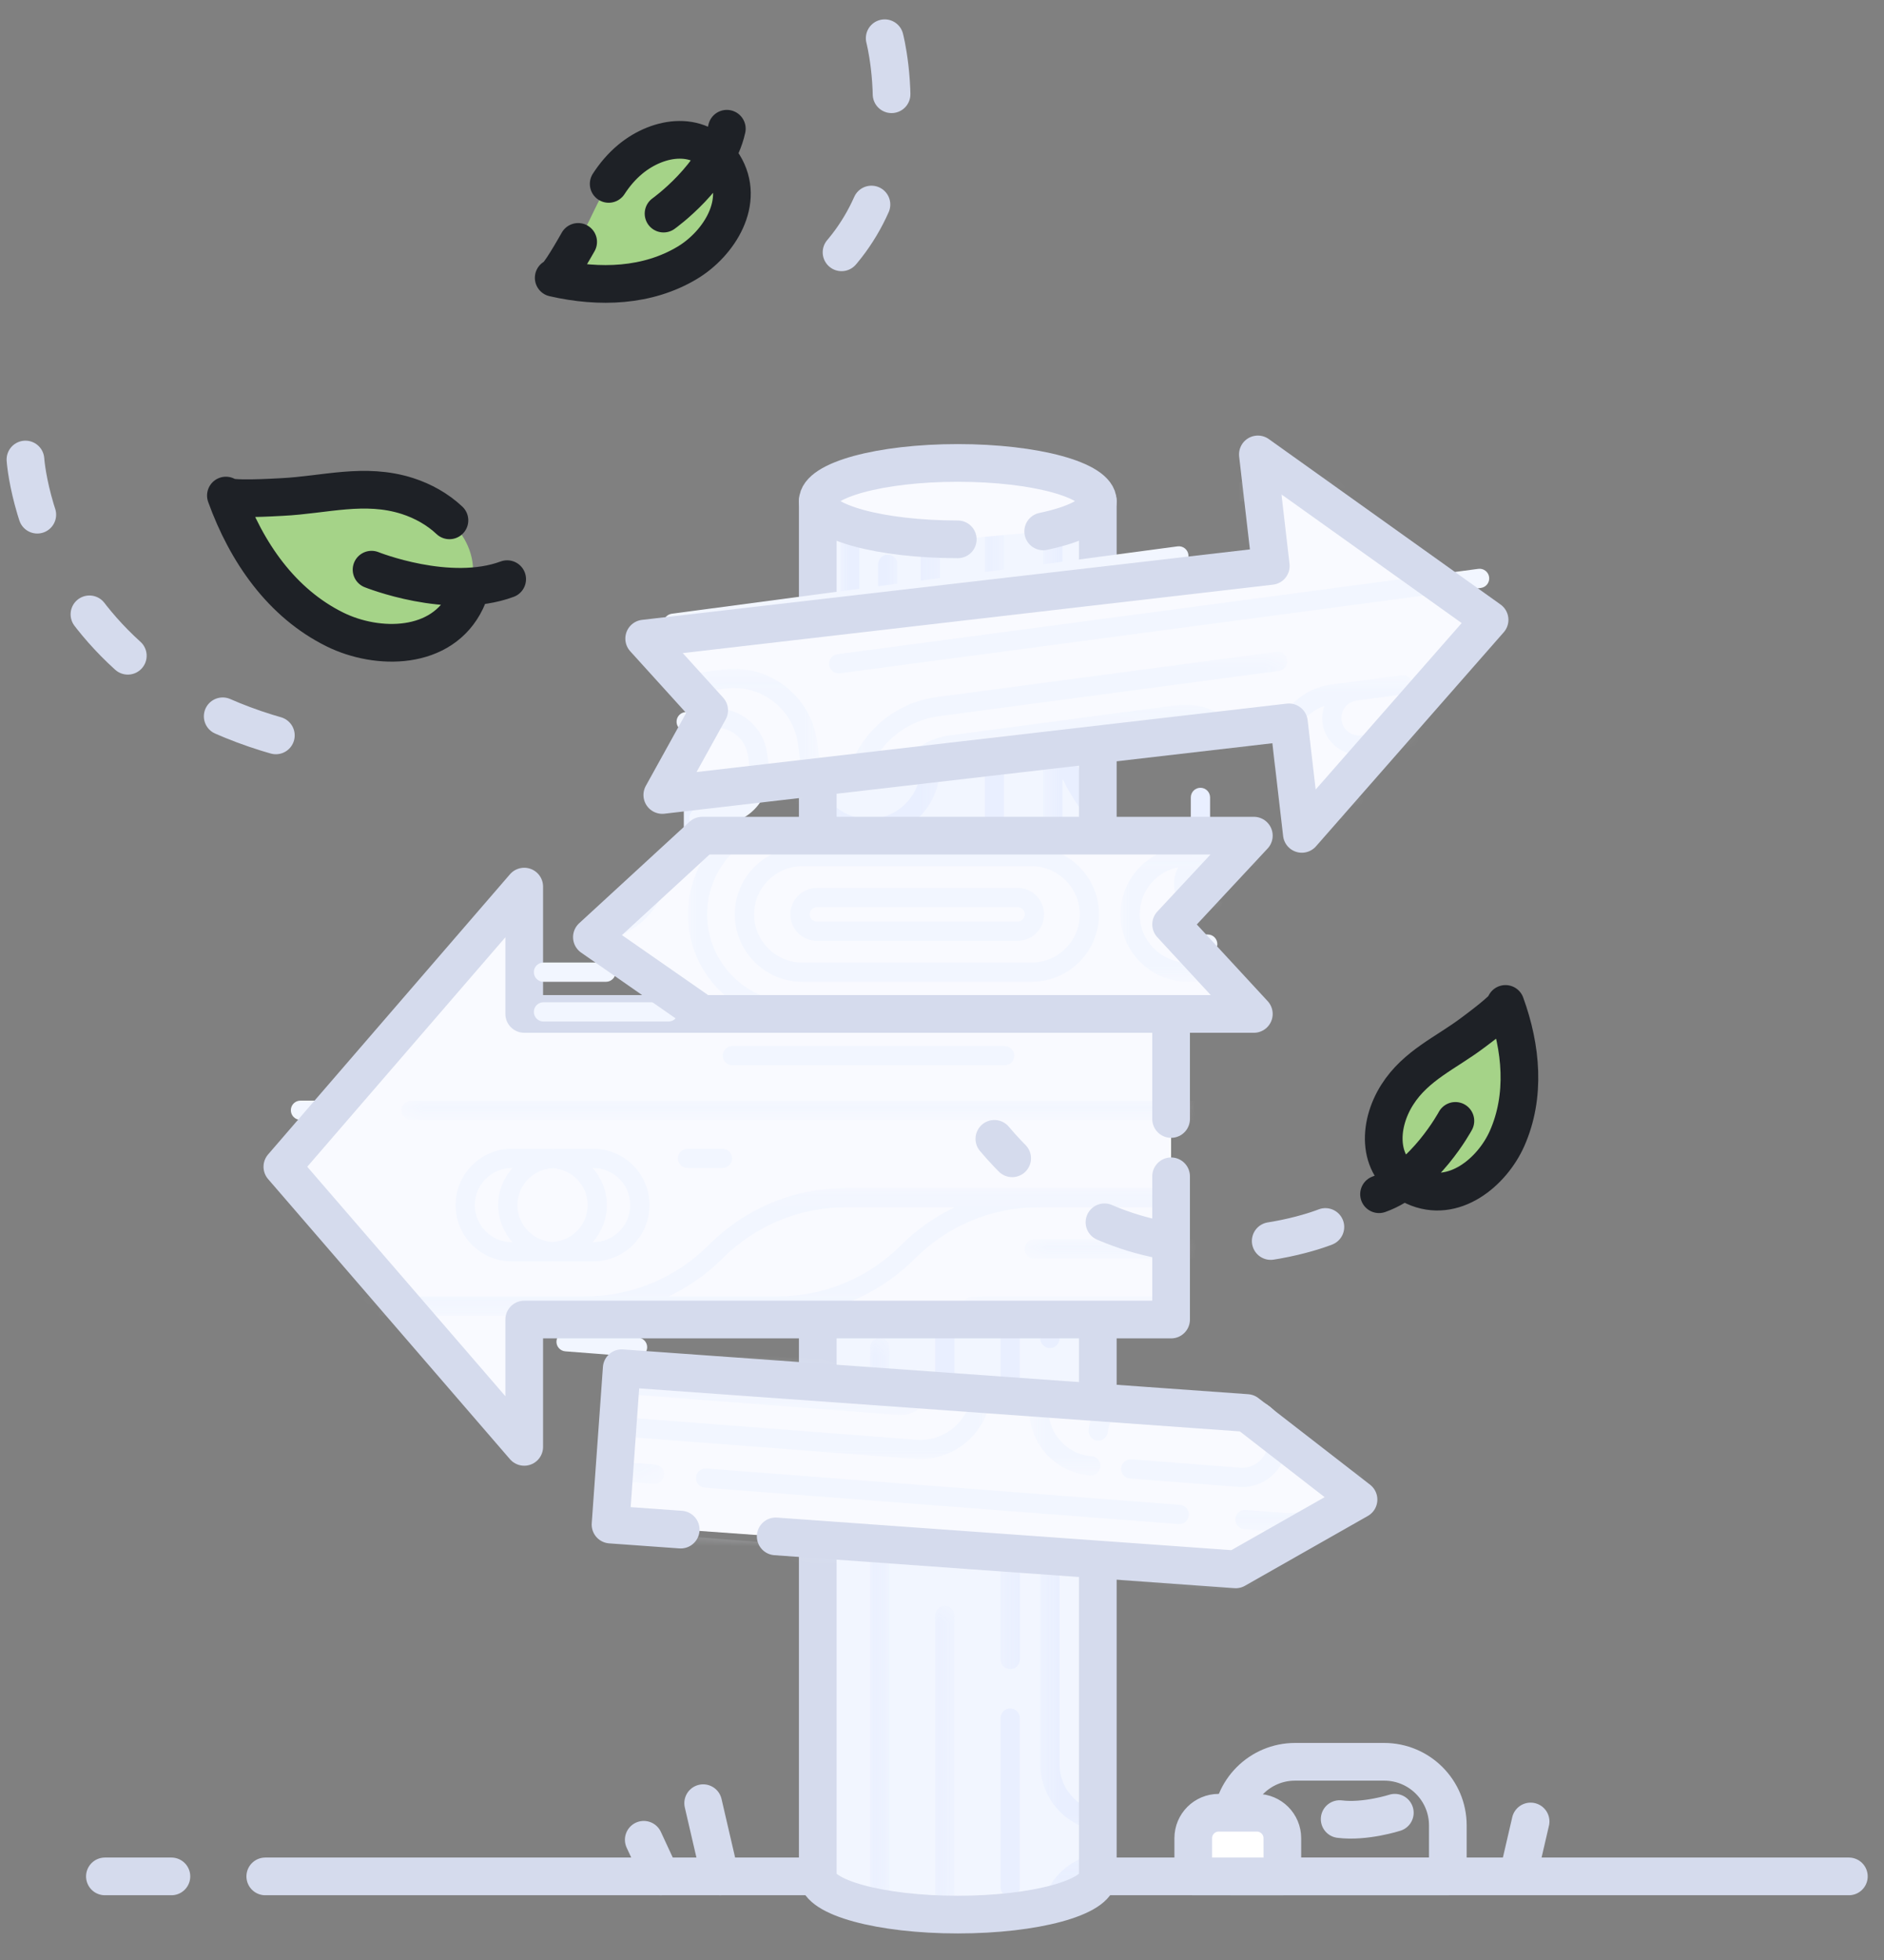 <svg height="104" viewBox="0 0 100 104" width="100" xmlns="http://www.w3.org/2000/svg" xmlns:xlink="http://www.w3.org/1999/xlink"><rect x="0" y="0" width="100" height="104" fill="#808080" stroke="none"/><mask id="a" fill="#fff"><path d="m3.541 39.877v-38.435s-.899-.822-2.898-1.419v39.854z" fill="#fff" fill-rule="evenodd"/></mask><mask id="b" fill="#fff"><path d="m.163 1.624v-1.534s-.007-.006-.021-.018v1.552z" fill="#fff" fill-rule="evenodd"/></mask><mask id="c" fill="#fff"><path d="m.162.308v10.56h3.545v-10.56z" fill="#fff" fill-rule="evenodd"/></mask><mask id="d" fill="#fff"><path d="m.162.45v6.218h5.76v-6.218z" fill="#fff" fill-rule="evenodd"/></mask><mask id="e" fill="#fff"><path d="m.162.348v10.475h5.76v-10.475z" fill="#fff" fill-rule="evenodd"/></mask><mask id="f" fill="#fff"><path d="m.162 20.003v-17.885s1.947-1.781 6.488-2.004v19.889z" fill="#fff" fill-rule="evenodd"/></mask><mask id="g" fill="#fff"><path d="m3.042.376c-1.346.256-2.347.643-3.036.987v15.347h3.036z" fill="#fff" fill-rule="evenodd"/></mask><mask id="h" fill="#fff"><path d="m1.263.253c-.323-.045-.664-.082-1.022-.109v9.299h1.022v-9.19z" fill="#fff" fill-rule="evenodd"/></mask><mask id="i" fill="#fff"><path d="m1.69.376c-.366.07-.706.149-1.022.234v.997h1.022z" fill="#fff" fill-rule="evenodd"/></mask><mask id="j" fill="#fff"><path d="m.163 10.413v-10.293h-.021v10.293z" fill="#fff" fill-rule="evenodd"/></mask><mask id="k" fill="#fff"><path d="m.162.149v32.374c0 .065.011.129.033.192v-32.566z" fill="#fff" fill-rule="evenodd"/></mask><mask id="l" fill="#fff"><path d="m.243 30.726c.32.07.662.133 1.022.188l0-30.341h-1.022z" fill="#fff" fill-rule="evenodd"/></mask><mask id="m" fill="#fff"><path d="m.314 16.956c.334.015.675.023 1.022.026v-16.386h-1.022z" fill="#fff" fill-rule="evenodd"/></mask><mask id="n" fill="#fff"><path d="m5.538 24.599c.02-.061.03-.122.03-.184v-24.199h-5.163v24.383z" fill="#fff" fill-rule="evenodd"/></mask><mask id="o" fill="#fff"><path d="m3.541 19.334v-19.33h-3.055v19.33z" fill="#fff" fill-rule="evenodd"/></mask><mask id="p" fill="#fff"><path d="m.486 3.08c1.852-.369 3.055-.965 3.055-1.638v-1.239h-3.055z" fill="#fff" fill-rule="evenodd"/></mask><mask id="q" fill="#fff"><path d="m1.514 13.717v-13.466h-.883v13.466z" fill="#fff" fill-rule="evenodd"/></mask><mask id="r" fill="#fff"><path d="m1.514 7.406v-7.257h-.979v7.257z" fill="#fff" fill-rule="evenodd"/></mask><mask id="s" fill="#fff"><path d="m7.017.812-6.439-.461v4.142h6.439z" fill="#fff" fill-rule="evenodd"/></mask><mask id="t" fill="#fff"><path d="m6.211 6.833 3.059-1.737-5.925-4.593-3.331-.239v6.569z" fill="#fff" fill-rule="evenodd"/></mask><mask id="u" fill="#fff"><path d="m20.192 1.559-19.624-1.406-.346 4.826h19.97z" fill="#fff" fill-rule="evenodd"/></mask><mask id="v" fill="#fff"><path d="m16.903 1.323-16.335-1.17-.179 2.49h16.514z" fill="#fff" fill-rule="evenodd"/></mask><mask id="w" fill="#fff"><path d="m.23.135-.102 1.422h2.688v-1.422z" fill="#fff" fill-rule="evenodd"/></mask><mask id="x" fill="#fff"><path d="m.38.418 13.709.982v-.982z" fill="#fff" fill-rule="evenodd"/></mask><mask id="y" fill="#fff"><path d="m.493.623 10.366.743 1.307-.743z" fill="#fff" fill-rule="evenodd"/></mask><mask id="z" fill="#fff"><path d="m.42.048 5.853 6.777h40.346v-6.777z" fill="#fff" fill-rule="evenodd"/></mask><mask id="A" fill="#fff"><path d="m41.214 1.165v-1.022h-40.846v1.022z" fill="#fff" fill-rule="evenodd"/></mask><mask id="B" fill="#fff"><path d="m14.862.444v-.171h-14.717v.171z" fill="#fff" fill-rule="evenodd"/></mask><mask id="C" fill="#fff"><path d="m11.484 1.419v-1.021h-11.039v1.021z" fill="#fff" fill-rule="evenodd"/></mask><mask id="D" fill="#fff"><path d="m8.105 1.094v-1.022h-7.777v1.022z" fill="#fff" fill-rule="evenodd"/></mask><mask id="E" fill="#fff"><path d="m.185 7.135 23.542-2.729v-3.757h-23.542z" fill="#fff" fill-rule="evenodd"/></mask><mask id="F" fill="#fff"><path d="m.646 3.468 19.223-2.228v-1.164h-19.223z" fill="#fff" fill-rule="evenodd"/></mask><mask id="G" fill="#fff"><path d="m.233 1.107.46-.524h-.46z" fill="#fff" fill-rule="evenodd"/></mask><mask id="H" fill="#fff"><path d="m.666 3.143.856-.099.593 5.119h.795l6.688-7.624h-8.932z" fill="#fff" fill-rule="evenodd"/></mask><mask id="I" fill="#fff"><path d="m.514.208 1.993 2.198-1.993 3.599v.837l7.92-.918v-5.725h-7.92z" fill="#fff" fill-rule="evenodd"/></mask><mask id="J" fill="#fff"><path d="m5.635 3.942-5.085-3.628.421 3.628z" fill="#fff" fill-rule="evenodd"/></mask><mask id="K" fill="#fff"><path d="m.026.973.761-.7h23.622v9.459h-23.622l-.761-.529z" fill="#fff" fill-rule="evenodd"/></mask><mask id="L" fill="#fff"><path d="m.45.949h9.998v-.62h-9.998z" fill="#fff" fill-rule="evenodd"/></mask><mask id="M" fill="#fff"><path d="m5.517 7.351-2.816-3.045 3.833-4.109h-6.521v7.154z" fill="#fff" fill-rule="evenodd"/></mask><mask id="N" fill="#fff"><path d="m4.513.466-4.176 3.84.422.294h3.754z" fill="#fff" fill-rule="evenodd"/></mask><g fill="none" fill-rule="evenodd"><g transform="translate(1.351 1.351)"><path d="m12.729 98.213h84.055m-92.567 0h3.53m72.144-2.914-.676 2.914" stroke="#d5dbed" stroke-linecap="round" stroke-linejoin="round" stroke-width="2"/><g transform="translate(32.432 23.122)"><path d="m43.066 75.091h-11.486v-2.703c0-1.866 1.513-3.378 3.378-3.378h4.73c1.866 0 3.378 1.513 3.378 3.378z" stroke="#d5dbed" stroke-linecap="round" stroke-linejoin="round" stroke-width="2"/><path d="m34.283 75.091h-4.73v-2.027c0-.747.605-1.351 1.351-1.351h2.027c.747 0 1.351.605 1.351 1.351z" fill="#fff"/><path d="m34.283 75.091h-4.73v-2.027c0-.747.605-1.351 1.351-1.351h2.027c.747 0 1.351.605 1.351 1.351zm5.969-3.378s-1.576.507-2.928.338m-33.784-.845.901 3.885m-4.054-1.943.901 1.943" stroke="#d5dbed" stroke-linecap="round" stroke-linejoin="round" stroke-width="2"/><path d="m9.622 2.118v72.973c0 1.12 3.328 2.027 7.432 2.027 4.105 0 7.432-.907 7.432-2.027v-72.973s-2.216-2.027-7.432-2.027-7.432 2.027-7.432 2.027" fill="#f2f6ff"/></g><g fill="#e9efff" transform="translate(34.46 23.122)"><path d="m16.969 11.292c-.282 0-.511.228-.511.511v17.908c0 .282.228.511.511.511.282 0 .511-.229.511-.511v-17.908c0-.282-.228-.511-.511-.511m0 20.718c-.282 0-.511.228-.511.511v7.521c0 .282.228.511.511.511.282 0 .511-.228.511-.511v-7.521c0-.282-.228-.511-.511-.511"/><path d="m6.398 31.349c-.499-1.039-1.165-2.003-2.004-2.842-1.76-1.759-2.73-4.1-2.73-6.59v-5.753c.5 1.041 1.167 2.005 2.007 2.846 1.758 1.758 2.726 4.097 2.726 6.584zm-4.734-19.651v-4.86-10.22c0-.282-.228-.511-.511-.511s-.511.228-.511.511v10.22 4.86 10.22c0 2.763 1.076 5.359 3.029 7.312 1.758 1.759 2.726 4.097 2.726 6.584v.486 3.066c0 .282.228.511.511.511.282 0 .511-.228.511-.511v-3.066-.486-10.22c0-2.759-1.074-5.355-3.026-7.307-1.76-1.759-2.73-4.099-2.73-6.59z" mask="url(#a)" transform="translate(18.919 .676)"/><path d="m5.61-5.245c-.282 0-.511.228-.511.511v3.37c0 1.084-.883 1.967-1.968 1.967-1.085 0-1.968-.882-1.968-1.967v-3.37c0-.282-.228-.511-.511-.511s-.511.228-.511.511v3.37c0 1.647 1.341 2.989 2.99 2.989 1.648 0 2.989-1.341 2.989-2.989v-3.37c0-.282-.228-.511-.511-.511" mask="url(#b)" transform="translate(22.297 2.027)"/><path d="m1.323 10.868c1.315 0 2.384-1.07 2.384-2.384v-5.791c0-1.314-1.07-2.384-2.384-2.384-.282 0-.511.229-.511.511s.228.511.511.511c.751 0 1.362.611 1.362 1.362v5.791c0 .752-.611 1.363-1.362 1.363-.751 0-1.363-.611-1.363-1.363v-5.791c0-.282-.228-.511-.511-.511-.282 0-.511.228-.511.511v5.791c0 1.315 1.07 2.384 2.384 2.384" mask="url(#c)" transform="translate(7.432 25)"/><path d="m2.43.45c-1.925 0-3.491 1.567-3.491 3.492 0 .282.228.511.511.511.282 0 .511-.228.511-.511 0-1.362 1.108-2.47 2.47-2.47 1.361 0 2.47 1.108 2.47 2.47v2.215c0 .282.228.511.511.511.282 0 .511-.228.511-.511v-2.215c0-1.925-1.566-3.492-3.492-3.492" mask="url(#d)" transform="translate(7.432 21.622)"/><path d="m5.411.348c-.282 0-.511.228-.511.511v5.366c0 1.972-1.605 3.577-3.577 3.577-1.972 0-3.577-1.605-3.577-3.577v-2.013c0-.282-.228-.511-.511-.511s-.511.229-.511.511v2.013c0 2.536 2.063 4.599 4.599 4.599 2.536 0 4.599-2.063 4.599-4.599v-5.366c0-.282-.228-.511-.511-.511" mask="url(#e)" transform="translate(7.432 29.73)"/><path d="m6.139-3.218c-.282 0-.511.228-.511.511v18.934c0 1.518-1.235 2.753-2.753 2.753-1.519 0-2.754-1.236-2.754-2.753v-17.032c0-.282-.229-.511-.511-.511-.282 0-.511.228-.511.511v17.032c0 2.082 1.694 3.775 3.776 3.775 2.082 0 3.775-1.693 3.775-3.775v-18.934c0-.282-.228-.511-.511-.511" mask="url(#f)" transform="translate(7.432)"/><path d="m1.523 16.71c.837 0 1.518-.68 1.518-1.518v-9.723c0-.282-.229-.511-.511-.511-.282 0-.511.229-.511.511v9.723c0 .274-.222.497-.496.497-.274 0-.497-.223-.497-.497v-17.899c0-.282-.228-.511-.511-.511-.282 0-.511.229-.511.511v17.899c0 .838.681 1.518 1.518 1.518" mask="url(#g)" transform="translate(8.784)"/><path d="m.753-3.218c-.282 0-.511.228-.511.511v11.639c0 .282.228.511.511.511.282 0 .511-.228.511-.511v-11.639c0-.282-.228-.511-.511-.511" mask="url(#h)" transform="translate(16.216)"/><path d="m1.179 1.608c.282 0 .511-.228.511-.511v-3.803c0-.282-.228-.511-.511-.511-.282 0-.511.228-.511.511v3.803c0 .282.228.511.511.511" mask="url(#i)" transform="translate(10.135)"/><path d="m.996.216c-.282 0-.511.228-.511.511v22.423c0 .282.228.511.511.511s.511-.229.511-.511v-22.423c0-.282-.228-.511-.511-.511" transform="translate(0 16.892)"/><path d="m3.132 9.392c-1.085 0-1.968-.882-1.968-1.967v-.029c.527.465 1.211.757 1.968.757s1.441-.292 1.968-.757v.029c0 1.084-.882 1.967-1.968 1.967m1.957-4.125c-.055 1.036-.908 1.864-1.957 1.864s-1.901-.828-1.957-1.864c.055-1.035.908-1.863 1.957-1.863s1.901.828 1.957 1.863m-1.957-4.124c1.085 0 1.968.882 1.968 1.967v.029c-.527-.465-1.211-.757-1.968-.757s-1.441.292-1.968.757v-.029c0-1.085.882-1.967 1.968-1.967m0-1.022c-1.648 0-2.989 1.341-2.989 2.989v2.053c0 .036.009.07.01.105-.001.036-.01.069-.01.105v2.053c0 1.647 1.341 2.989 2.989 2.989s2.989-1.341 2.989-2.989v-2.053c0-.036-.009-.069-.01-.105.001-.035.01-.069.01-.105v-2.053c0-1.648-1.341-2.989-2.989-2.989" mask="url(#j)" transform="translate(22.297 5.405)"/><path d="m20.073 32.465c-.282 0-.511.228-.511.511v7.066c0 .282.228.511.511.511.282 0 .511-.228.511-.511v-7.066c0-.282-.228-.511-.511-.511"/><path d="m.803.591c-.282 0-.511.228-.511.511v3.805c0 .282.228.511.511.511s.511-.228.511-.511v-3.805c0-.282-.228-.511-.511-.511" transform="translate(22.297 35.135)"/><path d="m.88.436c-.282 0-.511.228-.511.511v1.851c0 .282.228.511.511.511.282 0 .511-.228.511-.511v-1.851c0-.282-.228-.511-.511-.511" transform="translate(27.027 16.892)"/><path d="m-5.613 35.75v-2.557c0-2.511.978-4.872 2.755-6.651.852-.851 1.526-1.828 2.031-2.884v2.555c0 2.511-.978 4.872-2.755 6.65-.852.852-1.526 1.83-2.031 2.886zm0-14.648c0-2.512.978-4.872 2.755-6.65.852-.852 1.526-1.83 2.031-2.885v7.605c0 2.512-.978 4.874-2.755 6.65-.852.852-1.526 1.83-2.031 2.886zm2.755-9.716c.755-.755 1.377-1.607 1.861-2.526-.35 1.834-1.236 3.521-2.585 4.871-.755.755-1.377 1.606-1.861 2.525.349-1.833 1.235-3.52 2.585-4.87zm3.053 14.828v-7.042-9.772-2.319-3.066-.289-3.066c0-.282-.228-.511-.511-.511s-.511.228-.511.511v3.066.289c0 2.512-.978 4.873-2.755 6.651-1.969 1.968-3.053 4.586-3.053 7.37v25.372c0 .282.228.511.511.511.282 0 .511-.228.511-.511v-3.174c0-2.511.978-4.872 2.755-6.65 1.969-1.969 3.053-4.586 3.053-7.37z" mask="url(#k)" transform="translate(7.432 42.568)"/><path d="m.754.574c-.282 0-.511.228-.511.511v38.945c0 .282.228.511.511.511s.511-.228.511-.511v-38.945c0-.282-.228-.511-.511-.511" mask="url(#l)" transform="translate(10.135 45.946)"/><path d="m.825.596c-.282 0-.511.228-.511.511v24.734c0 .282.228.511.511.511s.511-.228.511-.511v-24.734c0-.282-.228-.511-.511-.511" mask="url(#m)" transform="translate(13.514 60.135)"/><path d="m14.338 42.716c-.282 0-.511.228-.511.511v14.293c0 .282.228.511.511.511.282 0 .511-.228.511-.511v-14.293c0-.282-.228-.511-.511-.511"/><path d="m6.088.216c-3.134 0-5.682 2.549-5.682 5.682v7.006c0 .282.228.511.511.511s.511-.228.511-.511v-7.006c0-2.569 2.091-4.66 4.666-4.66 2.57 0 4.66 2.091 4.66 4.66v18.191c0 .282.228.511.511.511.282 0 .511-.228.511-.511v-18.191c0-3.133-2.549-5.682-5.686-5.682" mask="url(#n)" transform="translate(16.892 50.676)"/><path d="m17.808 66.18c-.282 0-.511.228-.511.511v8.976c0 .282.228.511.511.511.282 0 .511-.229.511-.511v-8.976c0-.282-.228-.511-.511-.511"/><path d="m6.618 15.757c0 1.409-1.146 2.555-2.555 2.555-1.409 0-2.555-1.145-2.555-2.555v-12.176c0-1.409 1.145-2.555 2.555-2.555 1.409 0 2.555 1.146 2.555 2.555zm-2.555-15.753c-1.972 0-3.577 1.605-3.577 3.577v12.176c0 1.972 1.605 3.577 3.577 3.577 1.972 0 3.576-1.605 3.576-3.577v-12.176c0-1.972-1.605-3.577-3.576-3.577z" mask="url(#o)" transform="translate(18.919 53.378)"/><path d="m4.063.203c-1.972 0-3.577 1.605-3.577 3.577v8.547c0 .282.229.511.511.511.282 0 .511-.228.511-.511v-8.547c0-1.409 1.145-2.555 2.555-2.555 1.233 0 2.264.877 2.503 2.041-.265-.134-.559-.218-.876-.218-1.076 0-1.951.875-1.951 1.951v7.328c0 .282.228.511.511.511s.511-.228.511-.511v-7.328c0-.512.418-.929.93-.929.511 0 .928.417.928.929v2.544c0 .282.228.511.511.511.282 0 .511-.228.511-.511v-3.762c0-1.972-1.605-3.577-3.577-3.577" mask="url(#p)" transform="translate(18.919 73.649)"/><path d="m2.419 12.312c0 .211-.172.383-.383.383-.207 0-.383-.176-.383-.383v-10.655c0-.208.176-.384.383-.384.211 0 .383.172.383.384zm-.383-12.061c-.774 0-1.405.63-1.405 1.405v10.655c0 .774.631 1.405 1.405 1.405.774 0 1.405-.631 1.405-1.405v-10.655c0-.775-.63-1.405-1.405-1.405z" mask="url(#q)" transform="translate(20.946 56.081)"/><path d="m17.808 50.373c.282 0 .511-.228.511-.511v-6.635c0-.282-.228-.511-.511-.511-.282 0-.511.228-.511.511v6.635c0 .282.228.511.511.511m2.108-3.317c.282 0 .511-.228.511-.511v-3.318c0-.282-.228-.511-.511-.511-.282 0-.511.228-.511.511v3.318c0 .282.228.511.511.511"/><path d="m10.159.149c-.282 0-.511.228-.511.511v2.291c0 1.893-1.541 3.434-3.434 3.434h-1.222c-1.893 0-3.434-1.541-3.434-3.434v-2.291c0-.282-.228-.511-.511-.511-.282 0-.511.228-.511.511v2.291c0 2.457 1.999 4.456 4.456 4.456h1.222c2.457 0 4.456-1.999 4.456-4.456v-2.291c0-.282-.228-.511-.511-.511" mask="url(#r)" transform="translate(20.946 42.568)"/></g><g transform="translate(30.405 23.122)"><path d="m26.514 2.118v72.973c0 1.12-3.328 2.027-7.432 2.027s-7.432-.907-7.432-2.027v-72.973" stroke="#d5dbed" stroke-linecap="round" stroke-linejoin="round" stroke-width="2"/><g transform="translate(11.486)"><path d="m7.595 4.145c-4.105 0-7.432-.907-7.432-2.027 0-1.12 3.328-2.027 7.432-2.027 4.105 0 7.432.907 7.432 2.027 0 .654-1.136 1.236-2.898 1.606" fill="#f9faff"/><path d="m7.595 4.145c-4.105 0-7.432-.907-7.432-2.027 0-1.12 3.328-2.027 7.432-2.027 4.105 0 7.432.907 7.432 2.027 0 .654-1.136 1.236-2.898 1.606" stroke="#d5dbed" stroke-linecap="round" stroke-linejoin="round" stroke-width="2"/></g><path d="m20.994 42.716c-.143 0-.143.222 0 .222.143 0 .143-.222 0-.222" fill="#d5dbed"/><path d="m1.243 48.126 33.183 2.377 5.925 4.593-6.519 3.703-33.182-2.377z" fill="#f9faff"/></g><g fill="#f2f6ff" transform="translate(27.703 69.068)"><path d="m39.259 6.281c.101-1.311-.884-2.459-2.195-2.56l-5.774-.443c-1.311-.101-2.459.884-2.56 2.195-.022.282.189.527.47.549.282.022.527-.189.549-.47.057-.749.714-1.311 1.463-1.254l5.774.444c.749.057 1.311.714 1.254 1.462-.057.749-.714 1.312-1.463 1.255l-5.774-.444c-.282-.022-.527.189-.549.47-.022.282.189.527.47.549l5.774.444c1.311.101 2.459-.884 2.56-2.195"/><path d="m.588.743c-.147 1.92 1.295 3.601 3.214 3.749.282.022.527-.189.549-.47.022-.282-.189-.527-.47-.549-1.358-.104-2.378-1.294-2.274-2.651.104-1.358 1.294-2.378 2.652-2.274l2.208.17c.282.022.527-.189.549-.47.022-.282-.189-.527-.47-.549l-2.208-.17c-1.92-.147-3.602 1.294-3.749 3.214" mask="url(#s)" transform="translate(25 3.378)"/><path d="m.015-2.292c-.022.282.189.527.47.549l5.349.411c1.966.151 3.444 1.874 3.293 3.841-.151 1.966-1.874 3.443-3.84 3.292l-2.007-.154c-.282-.022-.527.189-.549.47-.022.282.189.527.47.549l2.007.154c2.528.195 4.743-1.704 4.937-4.233.195-2.528-1.705-4.743-4.233-4.937l-5.349-.411c-.282-.022-.527.189-.549.47" mask="url(#t)" transform="translate(33.784 4.054)"/><path d="m34.05 9.981c.022-.282-.189-.527-.47-.549l-25.141-1.931c-.282-.022-.527.189-.549.47-.022.282.189.527.47.549l25.141 1.931c.282.022.527-.189.549-.47"/><path d="m-2.721-3.541c-.022.282.189.527.47.549l18.878 1.45c1.514.116 2.651 1.442 2.534 2.956s-1.443 2.651-2.956 2.535l-16.982-1.304c-.282-.022-.527.189-.549.47-.022.282.189.527.47.549l16.982 1.304c2.076.159 3.894-1.4 4.053-3.476.159-2.076-1.399-3.894-3.475-4.053l-18.878-1.45c-.282-.022-.527.189-.549.47" mask="url(#u)" transform="translate(3.378 2.027)"/><path d="m16.898 1.24c.064-.834-.562-1.566-1.397-1.63l-9.695-.745c-.281-.022-.526.189-.548.47-.022.282.189.527.47.549l9.695.745c.273.021.478.26.457.532-.021.273-.26.478-.532.457l-17.847-1.371c-.282-.022-.527.189-.549.47-.022.282.189.527.47.549l17.847 1.371c.835.064 1.566-.563 1.63-1.398" mask="url(#v)" transform="translate(3.378 2.027)"/><path d="m2.814 1.085c.022-.282-.189-.527-.47-.549l-5.199-.399c-.281-.022-.526.189-.548.47-.022.282.189.527.47.549l5.198.399c.282.022.527-.189.549-.47" mask="url(#w)" transform="translate(3.378 6.757)"/><path d="m5.295 1.106c.022-.282-.189-.527-.47-.549l-3.793-.291c-.281-.022-.527.189-.549.47-.022.282.189.527.471.549l3.792.291c.282.022.527-.189.549-.47"/><path d="m-4.36.89c-.022.282.189.527.47.549l17.429 1.339c.281.022.526-.189.548-.47.022-.282-.189-.527-.47-.549l-17.428-1.339c-.282-.022-.527.189-.549.47" mask="url(#x)" transform="translate(4.054 10.135)"/><path d="m-5.716 1.095c-.022.282.189.527.47.549l22.357 1.717c.282.022.527-.189.549-.47.022-.282-.189-.527-.47-.549l-22.357-1.717c-.282-.022-.527.189-.549.47" mask="url(#y)" transform="translate(25.676 11.486)"/></g><g transform="translate(13.514 45.42)"><path d="m26.308 34.752 24.416 1.749 6.519-3.702-5.925-4.594-33.183-2.376-.594 8.296 3.725.267" stroke="#d5dbed" stroke-linecap="round" stroke-linejoin="round" stroke-width="2"/><path d="m.122 15.138 12.838 14.865v-6.757h34.335v-16.216h-34.335v-6.757z" fill="#f9faff"/></g><g fill="#f2f6ff" transform="translate(13.514 48.122)"><path d="m35.139 1.069c-1.039.499-2.003 1.165-2.842 2.004-1.759 1.76-4.1 2.73-6.59 2.73h-5.753c1.041-.5 2.005-1.167 2.846-2.007 1.758-1.758 4.097-2.726 6.584-2.726zm-19.651 4.734h-4.86-10.22c-.282 0-.511.228-.511.511 0 .282.228.511.511.511h10.22 4.86 10.22c2.763 0 5.359-1.076 7.313-3.029 1.758-1.758 4.097-2.726 6.584-2.726h.486 8.472c.282 0 .511-.228.511-.511s-.228-.511-.511-.511h-8.472-.486-10.22c-2.759 0-5.355 1.074-7.307 3.026-1.759 1.76-4.099 2.73-6.59 2.73z" mask="url(#z)" transform="translate(.676 13.514)"/><path d="m.573 9.438c0 .282.228.511.511.511h2.271c.282 0 .511-.228.511-.511 0-.282-.228-.511-.511-.511h-2.271c-.282 0-.511.228-.511.511"/><path d="m.368.654c0 .282.228.511.511.511h42.278c.282 0 .511-.228.511-.511s-.228-.511-.511-.511h-42.278c-.282 0-.511.228-.511.511" mask="url(#A)" transform="translate(6.081 8.784)"/><path d="m18.588 14.471c0 1.085-.882 1.968-1.967 1.968h-.029c.465-.527.757-1.211.757-1.968 0-.757-.292-1.441-.757-1.968h.029c1.084 0 1.967.882 1.967 1.968m-4.125-1.957c1.036.055 1.864.908 1.864 1.957 0 1.049-.828 1.901-1.864 1.957-1.035-.055-1.863-.908-1.863-1.957 0-1.049.828-1.901 1.863-1.957m-4.124 1.957c0-1.085.882-1.968 1.967-1.968h.029c-.465.527-.757 1.211-.757 1.968 0 .757.292 1.441.757 1.968h-.029c-1.085 0-1.967-.882-1.967-1.968m-1.022 0c0 1.648 1.341 2.989 2.989 2.989h2.053c.036 0 .07-.009.105-.01.036.001.069.01.105.01h2.053c1.647 0 2.989-1.341 2.989-2.989s-1.341-2.989-2.989-2.989h-2.053c-.036 0-.069.009-.105.01-.035-.001-.069-.01-.105-.01h-2.053c-1.648 0-2.989 1.341-2.989 2.989m14.181-7.929c0 .282.228.511.511.511h14.451c.282 0 .511-.228.511-.511 0-.282-.229-.511-.511-.511h-14.451c-.282 0-.511.228-.511.511m-6.149-2.555c0 .282.228.511.511.511h10.97c.282 0 .511-.228.511-.511 0-.282-.228-.511-.511-.511h-10.97c-.282 0-.511.228-.511.511"/><path d="m.145-.067c0 .282.228.511.511.511h16.15c.282 0 .511-.228.511-.511s-.228-.511-.511-.511h-16.15c-.282 0-.511.228-.511.511" mask="url(#B)" transform="translate(32.432 4.054)"/><path d="m.445.908c0 .282.228.511.511.511h12.472c.282 0 .511-.228.511-.511 0-.282-.228-.511-.511-.511h-12.472c-.282 0-.511.228-.511.511" mask="url(#C)" transform="translate(35.81 18.919)"/><path d="m.328.583c0 .282.228.511.511.511h9.21c.282 0 .511-.228.511-.511 0-.282-.228-.511-.511-.511h-9.21c-.282 0-.511.228-.511.511" mask="url(#D)" transform="translate(39.19 16.216)"/><path d="m21.119 11.993c0 .282.228.511.511.511h1.851c.282 0 .511-.228.511-.511 0-.282-.228-.511-.511-.511h-1.851c-.282 0-.511.228-.511.511"/><path d="m.653.623c0 .282.228.511.511.511h24.426c.282 0 .511-.228.511-.511s-.228-.511-.511-.511h-24.426c-.282 0-.511.228-.511.511" transform="translate(23.649)"/></g><g transform="translate(13.514 22.447)"><path d="m47.295 35.577v-5.575h-34.335v-6.756l-12.838 14.865 12.838 14.864v-6.756h34.335v-7.601" stroke="#d5dbed" stroke-linecap="round" stroke-linejoin="round" stroke-width="2"/><path d="m64.2 9.091-12.299-8.777.686 5.918-33.26 3.855 3.45 3.805-2.487 4.493 33.259-3.854.686 5.918z" fill="#f9faff"/></g><g fill="#f2f6ff" transform="translate(33.784 22.447)"><path d="m.029 2.87c.037.28.294.476.574.439l14.168-1.886c.28-.037.476-.294.439-.574-.037-.28-.294-.476-.574-.439l-14.168 1.886c-.28.037-.476.294-.439.574" transform="translate(2.703 26.351)"/><path d="m.236 9.441c.414 3.106 3.276 5.297 6.382 4.883l6.945-.924c.28-.038.476-.295.439-.574-.037-.28-.294-.476-.574-.439l-6.945.925c-2.547.339-4.895-1.458-5.235-4.01-.339-2.547 1.457-4.895 4.004-5.234l18.032-2.401c.28-.037.476-.294.439-.574-.038-.28-.295-.476-.574-.439l-18.031 2.401c-3.105.414-5.296 3.276-4.882 6.386" mask="url(#E)" transform="translate(9.46 10.135)"/><path d="m15.955 1.12c1.397-.186 2.684.799 2.87 2.195s-.799 2.684-2.195 2.87l-12.069 1.607c-1.397.186-2.684-.798-2.87-2.195-.186-1.397.798-2.684 2.195-2.87zm-15.278 4.611c.261 1.955 2.063 3.334 4.018 3.074l12.07-1.607c1.955-.261 3.334-2.063 3.073-4.018-.26-1.955-2.063-3.333-4.018-3.073l-12.069 1.607c-1.955.26-3.334 2.063-3.074 4.018z" mask="url(#F)" transform="translate(11.486 13.514)"/><path d="m.237 1.442c.037.28.294.476.574.439l2.107-.28c.28-.038.476-.294.439-.574-.037-.28-.294-.476-.574-.439l-2.107.281c-.28.037-.476.294-.439.574" mask="url(#G)" transform="translate(41.216 10.81)"/><path d="m.697 5.057c.26 1.955 2.063 3.334 4.018 3.074l8.472-1.128c.28-.037.476-.294.439-.574-.038-.28-.294-.476-.574-.439l-8.472 1.128c-1.397.186-2.683-.798-2.87-2.195-.163-1.222.57-2.359 1.692-2.75-.099.28-.142.584-.1.897.142 1.066 1.125 1.818 2.191 1.676l7.265-.967c.28-.037.476-.294.439-.574-.037-.28-.294-.476-.574-.439l-7.264.967c-.507.068-.976-.291-1.044-.799-.068-.507.291-.975.799-1.043l2.522-.336c.28-.037.476-.294.439-.574-.037-.28-.294-.476-.574-.439l-3.73.497c-1.955.26-3.334 2.063-3.074 4.018" mask="url(#H)" transform="translate(31.757 11.486)"/><path d="m7.836.447c-.037-.28-.294-.476-.574-.439l-6.577.876c-.28.037-.476.294-.439.574.037.28.294.476.574.439l6.576-.876c.28-.037.476-.294.439-.574" transform="translate(2.027 24.324)"/><path d="m4.945.822c-.037-.28-.294-.476-.574-.439l-3.289.438c-.28.037-.476.294-.439.574.037.28.294.476.574.439l3.289-.438c.28-.037.476-.294.439-.574" transform="translate(1.351 22.297)"/><path d="m.519 1.115c.037.28.294.476.574.439l2.271-.303c1.876-.249 3.607 1.074 3.857 2.951l.161 1.211c.25 1.877-1.074 3.607-2.951 3.857l-2.27.302c-.28.038-.476.295-.439.574.037.28.294.476.574.439l2.271-.303c2.435-.324 4.153-2.57 3.828-5.005l-.161-1.212c-.324-2.436-2.57-4.153-5.005-3.829l-2.27.303c-.28.037-.476.294-.439.574" mask="url(#I)" transform="translate(0 11.486)"/><path d="m5.674 16.86-.091-.686c-.199-1.499-1.58-2.555-3.08-2.355l-1.284.171c-.28.037-.476.294-.439.574.037.28.294.476.574.439l1.284-.171c.94-.125 1.806.538 1.932 1.478l.091.686c.125.94-.538 1.806-1.478 1.931l-1.284.171c-.28.037-.476.294-.439.574.037.28.294.476.574.439l1.284-.171c1.499-.199 2.555-1.58 2.355-3.079m3.202-5.372c.037.28.294.476.574.439l34.018-4.529c.28-.037.476-.294.439-.574-.038-.28-.295-.476-.574-.439l-34.017 4.529c-.28.037-.476.294-.439.574m-8.791-2.148c.037.28.294.476.574.439l26.845-3.574c.28-.037.476-.294.439-.574-.037-.28-.294-.476-.574-.439l-26.845 3.574c-.28.037-.476.294-.439.574"/><path d="m-9.38 3.499c.037.28.294.476.574.439l20.37-2.712c.28-.037.476-.294.439-.574-.037-.28-.294-.476-.574-.439l-20.37 2.712c-.28.037-.476.294-.439.574" mask="url(#J)" transform="translate(31.081)"/></g><g transform="translate(29.73 22.447)"><path d="m47.984 9.091-12.299-8.777.686 5.918-33.26 3.855 3.45 3.805-2.488 4.493 33.26-3.854.686 5.918z" stroke="#d5dbed" stroke-linecap="round" stroke-linejoin="round" stroke-width="2"/><path d="m35.472 30.003h-29.279l-5.856-4.076 5.856-5.384h29.279l-4.392 4.709z" fill="#f9faff"/></g><g fill="#f2f6ff" transform="translate(26.351 42.717)"><path d="m.026 4.452c0 3.134 2.549 5.682 5.682 5.682h7.006c.282 0 .511-.228.511-.511s-.228-.511-.511-.511h-7.006c-2.569 0-4.66-2.091-4.66-4.666 0-2.57 2.091-4.66 4.66-4.66h18.191c.282 0 .511-.228.511-.511s-.228-.511-.511-.511h-18.191c-3.133 0-5.682 2.549-5.682 5.686" mask="url(#K)" transform="translate(8.784)"/><path d="m.45.84c0 .282.228.511.511.511h8.976c.282 0 .511-.228.511-.511 0-.282-.229-.511-.511-.511h-8.976c-.282 0-.511.228-.511.511" mask="url(#L)" transform="translate(23.649 8.784)"/><path d="m27.054 1.895c1.409 0 2.555 1.146 2.555 2.555 0 1.409-1.145 2.555-2.555 2.555h-12.176c-1.409 0-2.555-1.145-2.555-2.555 0-1.409 1.146-2.555 2.555-2.555zm-15.753 2.555c0 1.972 1.605 3.577 3.577 3.577h12.176c1.972 0 3.577-1.605 3.577-3.577 0-1.972-1.605-3.576-3.577-3.576h-12.176c-1.972 0-3.577 1.605-3.577 3.576z"/><path d="m.013 3.774c0 1.972 1.605 3.577 3.577 3.577h8.547c.282 0 .511-.229.511-.511 0-.282-.228-.511-.511-.511h-8.547c-1.409 0-2.555-1.145-2.555-2.555 0-1.233.877-2.264 2.041-2.503-.134.265-.218.559-.218.876 0 1.076.875 1.951 1.951 1.951h7.328c.282 0 .511-.228.511-.511s-.228-.511-.511-.511h-7.328c-.512 0-.929-.418-.929-.93 0-.511.417-.928.929-.928h2.544c.282 0 .511-.228.511-.511 0-.282-.228-.511-.511-.511h-3.762c-1.972 0-3.577 1.605-3.577 3.577" mask="url(#M)" transform="translate(31.757 .676)"/><path d="m26.311 4.067c.211 0 .383.172.383.383 0 .207-.176.383-.383.383h-10.655c-.208 0-.384-.176-.384-.383 0-.211.172-.383.384-.383zm-12.061.383c0 .774.63 1.405 1.405 1.405h10.655c.774 0 1.405-.631 1.405-1.405 0-.774-.631-1.405-1.405-1.405h-10.655c-.775 0-1.405.63-1.405 1.405z"/><path d="m8.291.84c0-.282-.228-.511-.511-.511h-6.635c-.282 0-.511.228-.511.511 0 .282.228.511.511.511h6.635c.282 0 .511-.228.511-.511" transform="translate(0 8.784)"/><path d="m4.974.759c0-.282-.228-.511-.511-.511h-3.318c-.282 0-.511.228-.511.511s.228.511.511.511h3.318c.282 0 .511-.228.511-.511" transform="translate(0 6.757)"/><path d="m-2.744-5.024c0 .282.228.511.511.511h2.291c1.893 0 3.434 1.541 3.434 3.434v1.222c0 1.893-1.541 3.434-3.434 3.434h-2.291c-.282 0-.511.228-.511.511 0 .282.228.511.511.511h2.291c2.457 0 4.456-1.999 4.456-4.456v-1.222c0-2.457-1.999-4.456-4.456-4.456h-2.291c-.282 0-.511.228-.511.511" mask="url(#N)" transform="translate(3.378 1.351)"/></g><g transform="translate(0 .15)"><path d="m65.201 52.3h-29.279l-5.856-4.075 5.856-5.385h29.279l-4.391 4.709z" stroke="#d5dbed" stroke-linecap="round" stroke-linejoin="round" stroke-width="2"/><path d="m29.337 11.334c.893-1.547 1.34-3.207 2.773-4.391 1.504-1.243 3.78-1.589 4.945.298 1.205 1.952-.25 4.195-1.921 5.199-2.109 1.268-4.667 1.356-7.095.8.205.045 1.164-1.674 1.298-1.906" fill="#a5d388"/><path d="m30.957 8.257c.311-.476.678-.921 1.153-1.314 1.504-1.242 3.78-1.589 4.945.298 1.205 1.953-.251 4.195-1.921 5.199-2.109 1.268-4.668 1.356-7.095.8.205.045 1.164-1.674 1.298-1.905m4.532-1.502s2.812-1.999 3.359-4.503" stroke="#1e2126" stroke-linecap="round" stroke-linejoin="round" stroke-width="2"/><path d="m13.599 24.872c2.292-.111 4.396-.78 6.671-.054 2.386.762 4.341 2.98 3.112 5.549-1.272 2.659-4.706 2.643-6.951 1.536-2.835-1.398-4.707-4.101-5.793-7.11.093.253 2.617.096 2.961.079" fill="#a5d388"/><path d="m23.588 29.856c-.055.169-.123.339-.205.511-1.272 2.659-4.706 2.643-6.951 1.536-2.835-1.398-4.707-4.101-5.793-7.109.094.253 2.617.095 2.961.078 2.292-.11 4.396-.78 6.671-.054.837.268 1.622.714 2.234 1.292m-4.134 2.617s4.113 1.65 7.198.503" stroke="#1e2126" stroke-linecap="round" stroke-linejoin="round" stroke-width="2"/><path d="m45.607.527s2.424 9.216-5.091 13.715" stroke="#d5dbed" stroke-dasharray="3 6" stroke-linecap="round" stroke-linejoin="round" stroke-width="2"/><path d="m76.828 53.292c-1.425 1.077-3.017 1.726-4.015 3.295-1.047 1.646-1.109 3.947.907 4.87 2.086.955 4.132-.768 4.922-2.549.997-2.25.768-4.799-.084-7.139.07.197-1.517 1.362-1.73 1.524" fill="#a5d388"/><g stroke-linecap="round" stroke-linejoin="round" stroke-width="2"><path d="m76.828 53.292c-1.425 1.077-3.017 1.726-4.015 3.295-1.047 1.646-1.109 3.947.907 4.87 2.086.955 4.132-.768 4.922-2.549.997-2.25.768-4.799-.084-7.139.07.197-1.517 1.362-1.73 1.524zm-.929 4.683s-1.636 3.038-4.053 3.891" stroke="#1e2126"/><path d="m68.998 63.604s-10.114 4.137-17.569-4.677m-51.429-36.046s.845 13.514 17.821 15.541" stroke="#d5dbed" stroke-dasharray="3 6"/></g></g></g><path d="m0 0h100v104.054h-100z"/></g></svg>